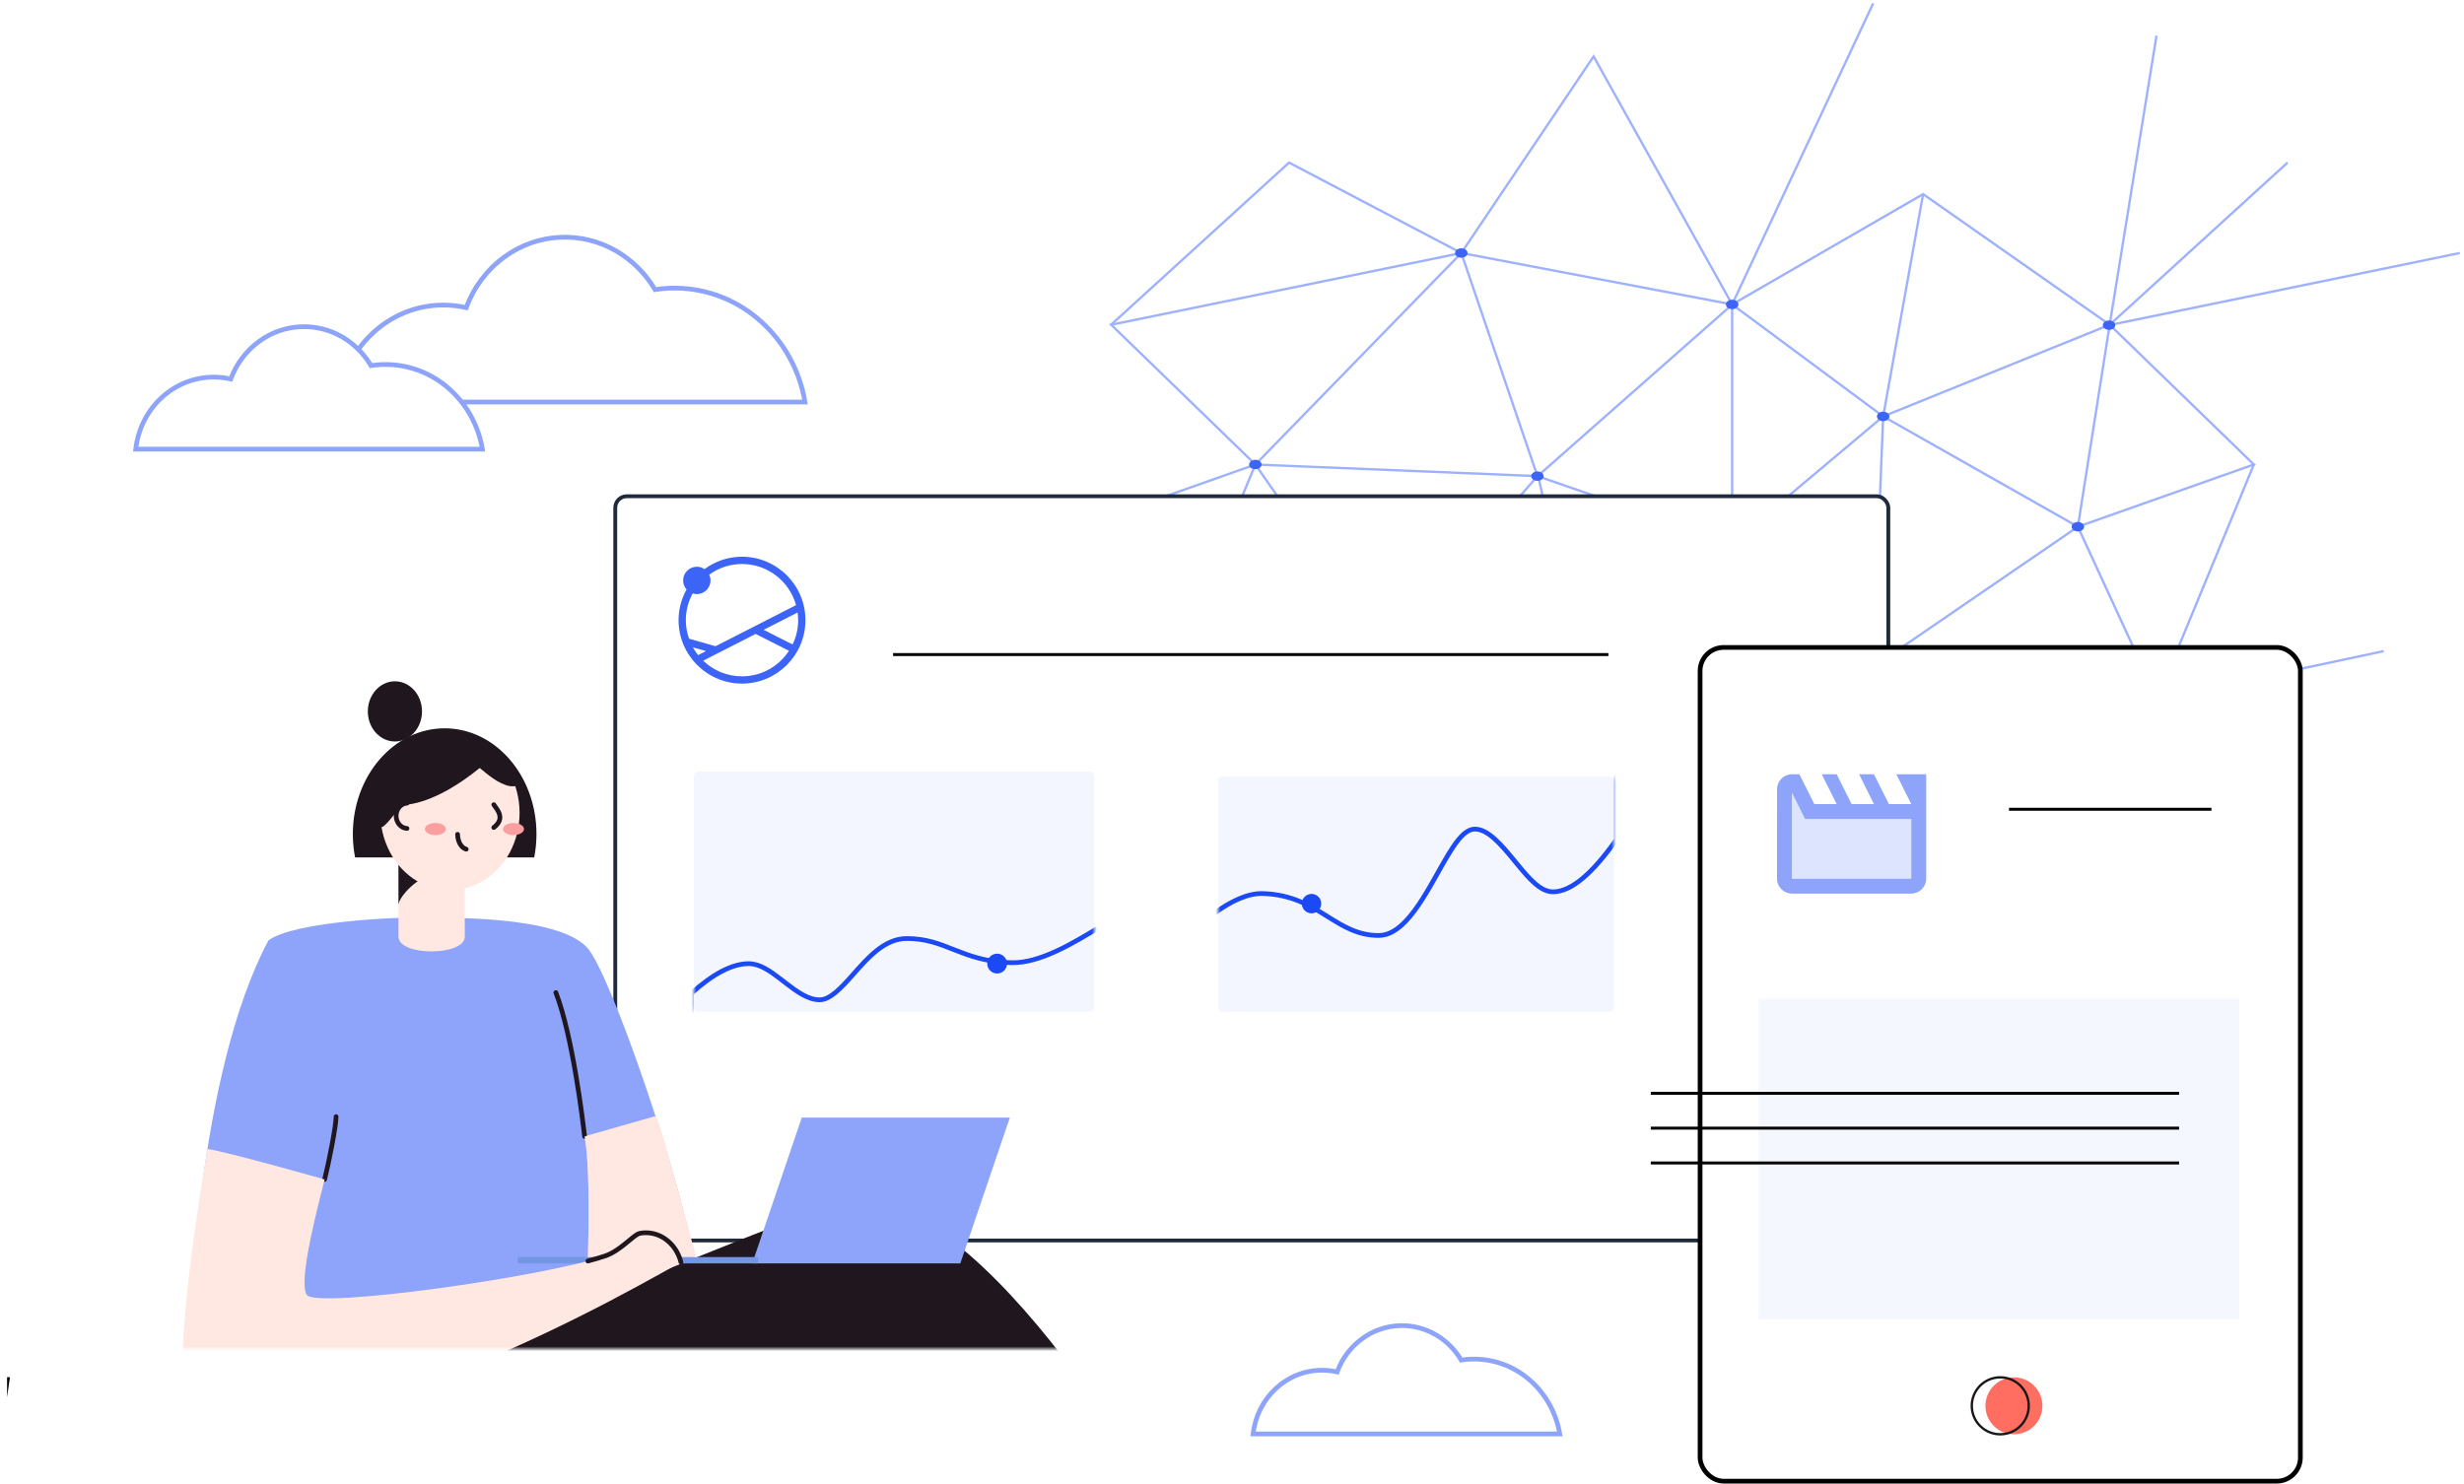 <?xml version="1.0" encoding="UTF-8"?>
<svg width="523px" height="315px" viewBox="0 0 523 315" version="1.1" xmlns="http://www.w3.org/2000/svg" xmlns:xlink="http://www.w3.org/1999/xlink">
    <title>illu_exptertise</title>
    <defs>
        <rect id="path-1" x="0" y="0" width="85" height="51" rx="1"></rect>
        <rect id="path-3" x="0" y="0" width="84" height="50" rx="1"></rect>
        <path d="M0.016,3.167 L0,22.167 C0,23.908 1.425,25.333 3.167,25.333 L28.5,25.333 C30.242,25.333 31.667,23.908 31.667,22.167 L31.667,0 L25.333,0 L28.5,6.333 L23.75,6.333 L20.583,0 L17.417,0 L20.583,6.333 L15.833,6.333 L12.667,0 L9.5,0 L12.667,6.333 L7.917,6.333 L4.75,0 L3.167,0 C1.425,0 0.016,1.425 0.016,3.167 Z M3.167,3.911 L5.953,9.5 L28.5,9.5 L28.5,22.167 L3.167,22.167 L3.167,3.911 Z" id="path-5"></path>
        <rect id="path-7" x="0" y="0" width="296.519" height="156"></rect>
    </defs>
    <g id="A-Content" stroke="none" stroke-width="1" fill="none" fill-rule="evenodd">
        <g id="Landing_desktop_1440-buyer" transform="translate(-86, -2611)">
            <g id="illu_exptertise" transform="translate(86.892, 2611.713)">
                <g id="cloud" transform="translate(239.319, 221.645) scale(-1, 1) translate(-239.319, -221.645) translate(0, 129.145)" fill-rule="nonzero">
                    <path d="M222.69,0.609 C240.624,0.617 258.224,5.455 273.643,14.613 C288.794,23.671 301.438,36.374 310.426,51.567 L310.633,51.92 L311.041,51.859 C332.713,48.554 354.873,50.998 375.303,58.947 C389.379,64.453 402.366,72.41 413.664,82.45 C436.546,102.714 452.024,130.693 457.218,161.302 L1.394,161.302 C4.295,135.759 16.162,112.074 34.883,94.458 C53.814,76.8 78.249,67.057 103.688,67.057 C111.138,67.056 118.564,67.889 125.828,69.542 L126.345,69.657 L126.534,69.158 C133.811,49.402 146.773,32.241 163.786,19.838 C180.874,7.342 201.497,0.611 222.666,0.621 M222.666,0.012 C178.625,0.012 140.983,28.63 125.962,68.933 C118.654,67.271 111.183,66.433 103.688,66.436 C50.477,66.436 6.619,108.176 0.688,161.923 L457.9,161.923 C447.427,98.251 394.106,49.82 329.953,49.82 C323.593,49.816 317.243,50.296 310.956,51.257 C292.689,20.495 259.985,0 222.666,0 L222.666,0.012 Z" id="Shape" fill="#FFFFFF"></path>
                    <path d="M0.304,162.215 L0.371,162.215 C0.371,162.422 0.329,162.629 0.304,162.824 L0.304,162.215 Z" id="Path" fill="#000000"></path>
                    <path d="M0.712,161.911 L0,161.911 L0,174.363 C-4.51710138e-05,170.202 0.238,166.044 0.712,161.911 L0.712,161.911 Z" id="Path" fill="#FFFFFF"></path>
                    <path d="M478.334,172.104 C478.022,168.787 477.587,165.491 477.031,162.215 L478.334,162.215 L478.334,172.104 Z" id="Path" fill="#000000"></path>
                    <path d="M478.03,162.52 L478.03,166.782 C477.843,165.361 477.64,163.94 477.421,162.52 L478.03,162.52 M478.639,161.911 L476.654,161.911 C477.965,169.537 478.623,177.262 478.62,185 L478.62,161.911 L478.639,161.911 Z" id="Shape" fill="#FFFFFF"></path>
                </g>
                <g id="Group-8" transform="translate(374.714, 114.28) rotate(90) translate(-374.714, -114.28) translate(260.433, -32.22)">
                    <g id="Group" stroke="#9EB1FF" stroke-width="0.5">
                        <path d="M181.369,113.915 L228.56,122.366 M209.191,286.377 L174.678,248.494 L137.523,228.095 L100.369,195.775 L53.002,211.935 L97.904,255.646 L68.233,286.245 L53.002,211.935 L11.27,183.854 L63.919,154.448 L40.5,113.915 L68.233,74.31 L33.809,36.559" id="Shape"></path>
                        <path d="M40.5,113.915 L87.691,122.392 L114.632,154.448 L152.139,183.854 L100.281,195.642 L63.831,154.315 M111.111,293 L97.904,255.646" id="Shape"></path>
                        <polyline id="Path" points="137.523 228.095 147.736 276.31 174.678 248.494 193.871 211.935 152.139 183.854 137.523 228.095 97.904 255.646 100.369 195.775 114.632 154.448 140.869 124.512 181.369 113.915 147.648 64.243 111.111 81.065 97.904 43.712 68.233 74.31 87.691 122.392 63.919 154.448 53.002 211.935 33.809 248.494 68.322 286.377"></polyline>
                        <path d="M137.523,16.16 L147.825,64.508 L174.678,36.559 M152.139,183.854 L140.869,124.512 L87.691,122.392 L111.111,81.065 M204.788,154.448 L140.869,124.512 M114.632,154.448 L63.919,154.448" id="Shape"></path>
                        <path d="M6.867,64.375 L68.233,74.31 L111.111,81.065 L140.869,124.512 L147.648,64.243 L209.191,74.442 L181.369,113.915 L204.788,154.448 L152.139,183.854 L174.678,248.494 M97.904,43.712 L147.648,64.243 M147.736,276.31 L97.904,255.646 M53.002,0 L68.322,74.442 M63.919,154.448 L0,124.512" id="Shape"></path>
                    </g>
                    <g id="Group" transform="translate(52.122, 63.051)" fill="#3C64F7" fill-rule="nonzero">
                        <ellipse id="Oval" cx="129.247" cy="50.864" rx="1" ry="1.325"></ellipse>
                        <ellipse id="Oval" cx="88.748" cy="61.461" rx="1" ry="1.325"></ellipse>
                        <ellipse id="Oval" cx="100.017" cy="120.803" rx="1" ry="1.325"></ellipse>
                        <ellipse id="Oval" cx="122.556" cy="185.443" rx="1" ry="1.325"></ellipse>
                        <ellipse id="Oval" cx="85.402" cy="165.044" rx="1" ry="1.325"></ellipse>
                        <ellipse id="Oval" cx="48.248" cy="132.724" rx="1" ry="1.325"></ellipse>
                        <ellipse id="Oval" cx="45.782" cy="192.596" rx="1" ry="1.325"></ellipse>
                        <ellipse id="Oval" cx="0.88" cy="148.884" rx="1" ry="1.325"></ellipse>
                        <ellipse id="Oval" cx="11.798" cy="91.397" rx="1" ry="1.325"></ellipse>
                        <ellipse id="Oval" cx="16.2" cy="11.392" rx="1" ry="1.325"></ellipse>
                        <ellipse id="Oval" cx="58.989" cy="18.014" rx="1" ry="1.325"></ellipse>
                        <ellipse id="Oval" cx="95.615" cy="1.325" rx="1" ry="1.325"></ellipse>
                        <ellipse id="Oval" cx="35.569" cy="59.342" rx="1" ry="1.325"></ellipse>
                        <ellipse id="Oval" cx="62.511" cy="91.397" rx="1" ry="1.325"></ellipse>
                    </g>
                </g>
                <g id="Mask" transform="translate(129.702, 104.639)">
                    <rect id="path-1" stroke="#1F2A3B" stroke-width="0.818" fill="#FFFFFF" fill-rule="nonzero" x="0" y="0" width="270.216" height="158" rx="2.448"></rect>
                    <g id="Group-2-Copy" transform="translate(16.69, 58.441)">
                        <g id="Group-6">
                            <mask id="mask-2" fill="white">
                                <use xlink:href="#path-1"></use>
                            </mask>
                            <use id="Rectangle" fill="#F3F6FE" xlink:href="#path-1"></use>
                            <g id="Group-7" mask="url(#mask-2)" stroke="#1A49F5">
                                <g transform="translate(-1.051, 27.865)" id="Path-2">
                                    <path d="M87.319,5.07 C91.718,2.388 95.453,-0.019 97.467,0.578 C98.127,0.774 98.567,1.472 98.888,2.539 C99.268,3.804 99.453,5.59 99.453,7.894 C99.453,12.535 98.696,19.236 97.188,27.998 L97.188,27.998 L0.5,27.998 L0.5,19.223 C5.167,15.056 9.216,12.929 12.671,12.929 C14.992,12.929 17.171,14.45 19.307,16.091 L19.864,16.52 L20.587,17.081 C22.973,18.929 25.328,20.602 27.719,20.602 C29.956,20.602 32.244,18.16 34.817,15.249 C37.922,11.737 41.496,7.591 46.237,7.591 C50.284,7.591 53.101,8.712 56.088,9.892 C59.426,11.211 62.97,12.607 68.544,12.718 C74.505,12.837 81.484,8.625 87.319,5.07 Z"></path>
                                </g>
                            </g>
                        </g>
                        <circle id="Oval" fill="#1A49F5" cx="64.359" cy="40.776" r="2.103"></circle>
                    </g>
                    <g id="Group-2-Copy" transform="translate(169.951, 84.441) scale(-1, -1) translate(-169.951, -84.441) translate(127.951, 59.441)">
                        <g id="Group-6">
                            <mask id="mask-4" fill="white">
                                <use xlink:href="#path-3"></use>
                            </mask>
                            <use id="Rectangle" fill="#F3F6FE" xlink:href="#path-3"></use>
                            <g id="Group-7" mask="url(#mask-4)" stroke="#1A49F5">
                                <g transform="translate(-1.031, 3.383)" id="Path-2">
                                    <path d="M103.843,1.722 C105.242,0.773 106.435,0.214 107.313,0.625 C108.092,0.989 108.59,2.262 108.97,4.252 C109.396,6.485 109.606,9.635 109.606,13.703 C109.606,21.828 108.762,33.583 107.076,48.968 L107.076,48.968 L0.5,48.968 L0.5,33.14 C5.663,25.843 10.127,22.075 13.958,22.075 C16.603,22.075 19.051,24.93 21.468,27.864 L21.468,27.864 L22.031,28.551 C24.996,32.179 27.759,35.394 30.535,35.394 C31.656,35.394 32.811,34.598 33.979,33.18 C35.377,31.48 36.826,28.906 38.377,26.141 C40.419,22.501 42.644,18.522 45.205,15.844 C46.939,14.03 48.824,12.808 50.934,12.808 C55.37,12.808 58.452,14.751 61.723,16.788 C65.417,19.088 69.339,21.514 75.502,21.708 C82.078,21.915 89.801,14.611 96.248,8.42 C99.108,5.674 101.71,3.17 103.843,1.722 Z"></path>
                                </g>
                            </g>
                        </g>
                        <circle id="Oval" fill="#1A49F5" cx="64.161" cy="22.955" r="2.062"></circle>
                    </g>
                </g>
                <path d="M70.917,84.639 C72.249,72.898 81.812,64.052 93.193,64.052 C94.815,64.052 96.432,64.233 98.014,64.592 L98.071,64.604 L98.091,64.55 C99.674,60.252 102.495,56.519 106.198,53.822 C113.219,48.689 122.626,48.243 130.102,52.688 C133.399,54.659 136.151,57.423 138.107,60.729 L138.13,60.768 L138.173,60.76 C146.233,59.534 154.418,61.974 160.49,67.413 C165.487,71.838 168.853,77.952 169.976,84.639 L70.917,84.639 Z" id="Path" stroke="#8DA4FA" fill="#FFFFFF" fill-rule="nonzero"></path>
                <path d="M27.917,94.639 C28.907,85.917 36.011,79.346 44.465,79.346 C45.67,79.346 46.871,79.48 48.046,79.747 L48.089,79.756 L48.103,79.716 C49.28,76.523 51.375,73.75 54.126,71.746 C59.342,67.934 66.33,67.602 71.883,70.904 C74.333,72.368 76.377,74.422 77.83,76.878 L77.847,76.906 L77.879,76.9 C83.866,75.989 89.946,77.802 94.457,81.843 C98.169,85.13 100.67,89.672 101.504,94.639 L27.917,94.639 Z" id="Path" stroke="#8DA4FA" fill="#FFFFFF" fill-rule="nonzero"></path>
                <path d="M265.083,303.717 C265.958,296.001 272.243,290.188 279.721,290.188 C280.787,290.188 281.85,290.307 282.89,290.543 L282.927,290.551 L282.94,290.516 C283.98,287.691 285.834,285.238 288.267,283.466 C292.881,280.093 299.063,279.8 303.976,282.721 C306.143,284.016 307.951,285.832 309.237,288.005 L309.251,288.03 L309.28,288.025 C314.576,287.219 319.955,288.823 323.945,292.397 C327.229,295.305 329.441,299.323 330.179,303.717 L265.083,303.717 Z" id="Path" stroke="#8DA4FA" fill="#FFFFFF" fill-rule="nonzero"></path>
                <rect id="Rectangle" stroke="#000000" fill="#FFFFFF" x="359.963" y="136.737" width="127.413" height="177" rx="5"></rect>
                <rect id="Rectangle" fill="#F3F6FE" fill-rule="nonzero" opacity="0.833" x="372.367" y="211.333" width="102" height="68"></rect>
                <g id="Group" transform="translate(373.121, 157.331)">
                    <g id="Group" transform="translate(3.167, 6.333)">
                        <polygon id="Path" fill="#8DA4FA" opacity="0.3" points="3.167 3.911 5.953 9.5 28.5 9.5 28.5 22.167 3.167 22.167"></polygon>
                        <mask id="mask-6" fill="white">
                            <use xlink:href="#path-5"></use>
                        </mask>
                        <use id="Shape" fill="#8DA4FA" xlink:href="#path-5"></use>
                    </g>
                </g>
                <g id="Icons/Light/24px/ArchipelContent" transform="translate(140.443, 114.788)" fill="#3C64F7">
                    <path d="M8.523,22.723 L6.837,23.583 C6.439,23.083 6.074,22.531 5.746,21.937 L8.523,22.723 Z M27.632,12.967 L10.546,21.69 L4.921,20.099 C4.467,18.81 4.236,17.486 4.236,16.159 C4.236,14.186 4.736,12.229 5.684,10.487 C5.973,10.581 6.27,10.629 6.571,10.629 C8.173,10.629 9.477,9.324 9.477,7.722 C9.477,7.304 9.383,6.895 9.197,6.503 C11.246,5.02 13.649,4.236 16.159,4.236 C21.507,4.236 26.198,7.817 27.632,12.967 L27.632,12.967 Z M26.132,22.662 C23.912,26.062 20.203,28.083 16.159,28.083 C13.064,28.083 10.151,26.907 7.919,24.764 L19.049,19.083 L26.132,22.662 Z M28.082,16.159 C28.082,17.954 27.682,19.688 26.894,21.318 L20.751,18.213 L27.957,14.533 C28.041,15.114 28.082,15.648 28.082,16.159 L28.082,16.159 Z M16.159,2.693 C13.28,2.693 10.53,3.602 8.195,5.325 C7.708,4.991 7.15,4.816 6.571,4.816 C4.968,4.816 3.665,6.119 3.665,7.722 C3.665,8.437 3.921,9.112 4.39,9.643 C3.279,11.641 2.693,13.89 2.693,16.159 C2.693,23.585 8.734,29.626 16.159,29.626 C23.584,29.626 29.625,23.585 29.625,16.159 C29.625,8.734 23.584,2.693 16.159,2.693 L16.159,2.693 Z" id="Fill-1"></path>
                </g>
                <line x1="188.675" y1="138.251" x2="340.5" y2="138.251" id="Path" stroke="#000000" stroke-width="0.63"></line>
                <circle id="Oval" fill="#FF6E61" fill-rule="nonzero" cx="426.577" cy="297.744" r="6.045"></circle>
                <circle id="Oval" stroke="#181616" stroke-width="0.5" fill-rule="nonzero" cx="423.676" cy="297.744" r="6.045"></circle>
                <line x1="425.532" y1="171.096" x2="468.5" y2="171.096" id="Path" stroke="#000000" stroke-width="0.63"></line>
                <line x1="349.5" y1="231.403" x2="461.63" y2="231.403" id="Path" stroke="#000000" stroke-width="0.63"></line>
                <line x1="349.5" y1="238.794" x2="461.63" y2="238.794" id="Path" stroke="#000000" stroke-width="0.63"></line>
                <line x1="349.5" y1="246.185" x2="461.63" y2="246.185" id="Path" stroke="#000000" stroke-width="0.63"></line>
                <g id="Group-2" transform="translate(0.398, 129.639)">
                    <mask id="mask-8" fill="white">
                        <use xlink:href="#path-7"></use>
                    </mask>
                    <g id="Rectangle"></g>
                    <g id="woman-sitting-laptop" mask="url(#mask-8)">
                        <g transform="translate(37.511, 14.29)">
                            <path d="M170.339,165.39 C170.793,168.398 178.513,237.161 179.763,238.298 C181.014,239.435 194.293,241.955 195.43,240.061 C195.657,237.053 195.971,189.103 196.675,184.814" id="Path" stroke="none" fill="#1F161E" fill-rule="nonzero"></path>
                            <path d="M20.983,151.043 C15.629,148.108 26.791,206.181 56.17,206.181 C85.549,206.181 135,156.451 143.006,156.451 C160.681,156.451 202.521,195.017 205.802,195.017 C208.314,192.225 213.337,187.341 213.337,185.422 C213.337,183.503 173.278,110.228 143.304,110.228 C131.682,110.216 33.071,157.678 20.983,151.043 Z" id="Path" stroke="none" fill="#1F161E" fill-rule="nonzero"></path>
                            <path d="M37.515,152.03 C43.389,150.55 50.697,146.718 57.166,142.796 C39.567,149.184 25.146,153.329 20.983,151.043 C18.146,149.491 19.944,165.035 26.613,180.008 C25.406,177.108 23.684,155.513 37.515,152.03 Z" id="Path" stroke="none" fill="#1F161E" fill-rule="nonzero"></path>
                            <path d="M50.464,50.151 C55.093,50.29 79.188,49.502 85.792,56.492 C90.691,61.671 105.925,106.27 108.274,121.928 C98.043,127.703 24.247,166.972 1.408,149.702 C0.905,136.281 3.249,82.966 18.184,55 C23.646,50.957 46.014,50.019 50.464,50.151 Z" id="Path" stroke="none" fill="#8DA4FA" fill-rule="nonzero"></path>
                            <path d="M59.851,37.386 L45.776,37.386 L45.776,54.2 C45.776,58.411 59.851,58.374 59.851,54.2 L59.851,37.386 Z" id="Path" stroke="none" fill="#FFE8E2" fill-rule="nonzero"></path>
                            <path d="M45.776,47.522 C45.776,45.658 50.426,40.972 53.301,41.134 C53.371,39.101 46.734,36.093 46.734,36.093 L45.776,38.962 L45.776,47.522 Z" id="Path" stroke="none" fill="#1F161E" fill-rule="nonzero"></path>
                            <path d="M74.592,37.386 C74.908,35.762 75.068,34.104 75.068,32.442 C75.068,20.038 66.347,9.98 55.58,9.98 C44.813,9.98 36.092,20.038 36.092,32.442 C36.092,34.104 36.252,35.762 36.568,37.386 L74.592,37.386 Z" id="Path" stroke="none" fill="#1F161E" fill-rule="nonzero"></path>
                            <path d="M69.454,22.257 C67.067,21.854 64.685,19.767 63.023,18.401 C53.55,26.113 47.481,26.222 46.826,26.222 C46.171,26.222 43.503,30.481 42.274,30.962 L42.166,30.89 C43.169,36.994 47.184,41.949 52.543,43.697 C57.902,45.444 63.689,43.685 67.502,39.15 C71.315,34.616 72.502,28.08 70.57,22.257 C70.199,22.308 69.825,22.308 69.454,22.257 Z" id="Path" stroke="none" fill="#FFE8E2" fill-rule="nonzero"></path>
                            <ellipse id="Oval" stroke="none" fill="#1F161E" fill-rule="nonzero" cx="45.024" cy="6.388" rx="5.749" ry="6.388"></ellipse>
                            <path d="M47.584,25.867 C46.294,25.935 45.279,27.117 45.279,28.553 C45.279,29.988 46.294,31.171 47.584,31.238" id="Path" stroke="#1F161E" stroke-width="1" fill="none" stroke-linecap="round"></path>
                            <path d="M66.012,26.191 C66.721,27.244 68.545,29.085 66.012,31.04" id="Path" stroke="#1F161E" stroke-width="1" fill="none" stroke-linecap="round"></path>
                            <path d="M58.33,32.484 C58.33,33.272 58.633,35.155 60.154,35.642" id="Path" stroke="#1F161E" stroke-width="1" fill="none" stroke-linecap="round"></path>
                            <ellipse id="Oval" stroke="none" fill="#FA9E9F" fill-rule="nonzero" cx="53.615" cy="31.365" rx="2.23" ry="1.287"></ellipse>
                            <ellipse id="Oval" stroke="none" fill="#FA9E9F" fill-rule="nonzero" cx="70.196" cy="31.365" rx="2.23" ry="1.287"></ellipse>
                            <path d="M85.283,96.633 L100.327,92.332 C101.772,95.045 108.81,121.898 108.81,121.898 L85.586,132.774 C85.89,127.685 86.804,104.429 85.283,96.633 Z" id="Path" stroke="none" fill="#F8CDBA" fill-rule="nonzero"></path>
                            <path d="M32.535,92.428 C32.535,94.449 31.003,102.143 30.099,105.759" id="Path" stroke="#1F161E" stroke-width="1" fill="none" stroke-linecap="round"></path>
                            <path d="M85.283,96.633 C84.921,93.451 82.799,75.519 79.188,66.08" id="Path" stroke="#1F161E" stroke-width="1" fill="none" stroke-linecap="round"></path>
                            <path d="M85.283,96.633 L100.327,92.332 C101.772,95.045 108.81,121.898 108.81,121.898 L85.586,132.774 C85.89,127.685 86.804,104.429 85.283,96.633 Z" id="Path" stroke="none" fill="#FFE8E2" fill-rule="nonzero"></path>
                            <polygon id="Path" stroke="none" fill="#8DA4FA" fill-rule="nonzero" points="165.032 123.582 120.867 123.582 131.381 92.621 175.546 92.621"></polygon>
                            <rect id="Rectangle" stroke="none" fill="#7396E5" fill-rule="nonzero" x="71.143" y="122.235" width="50.978" height="1.347"></rect>
                            <path d="M30.099,105.759 C29.119,109.843 24.339,127.264 26.31,130.26 C28.28,133.255 76.784,126.446 89.771,121.958 C93.079,120.755 95.531,117.597 96.998,117.194 C100.889,116.465 104.651,119.102 105.735,123.318 C100.549,126.109 25.671,170.386 1.408,151.479 C-3.177,147.852 4.873,101.542 5.235,99.292 C9.333,99.857 30.099,105.759 30.099,105.759 Z" id="Path" stroke="none" fill="#FFE8E2" fill-rule="nonzero"></path>
                            <path d="M85.976,123.077 C87.438,122.692 88.715,122.319 89.766,121.958 C93.073,120.755 95.525,117.597 96.992,117.194 C100.885,116.461 104.651,119.099 105.735,123.318" id="Path" stroke="#1F161E" stroke-width="1" fill="none" stroke-linecap="round"></path>
                        </g>
                    </g>
                </g>
            </g>
        </g>
    </g>
</svg>